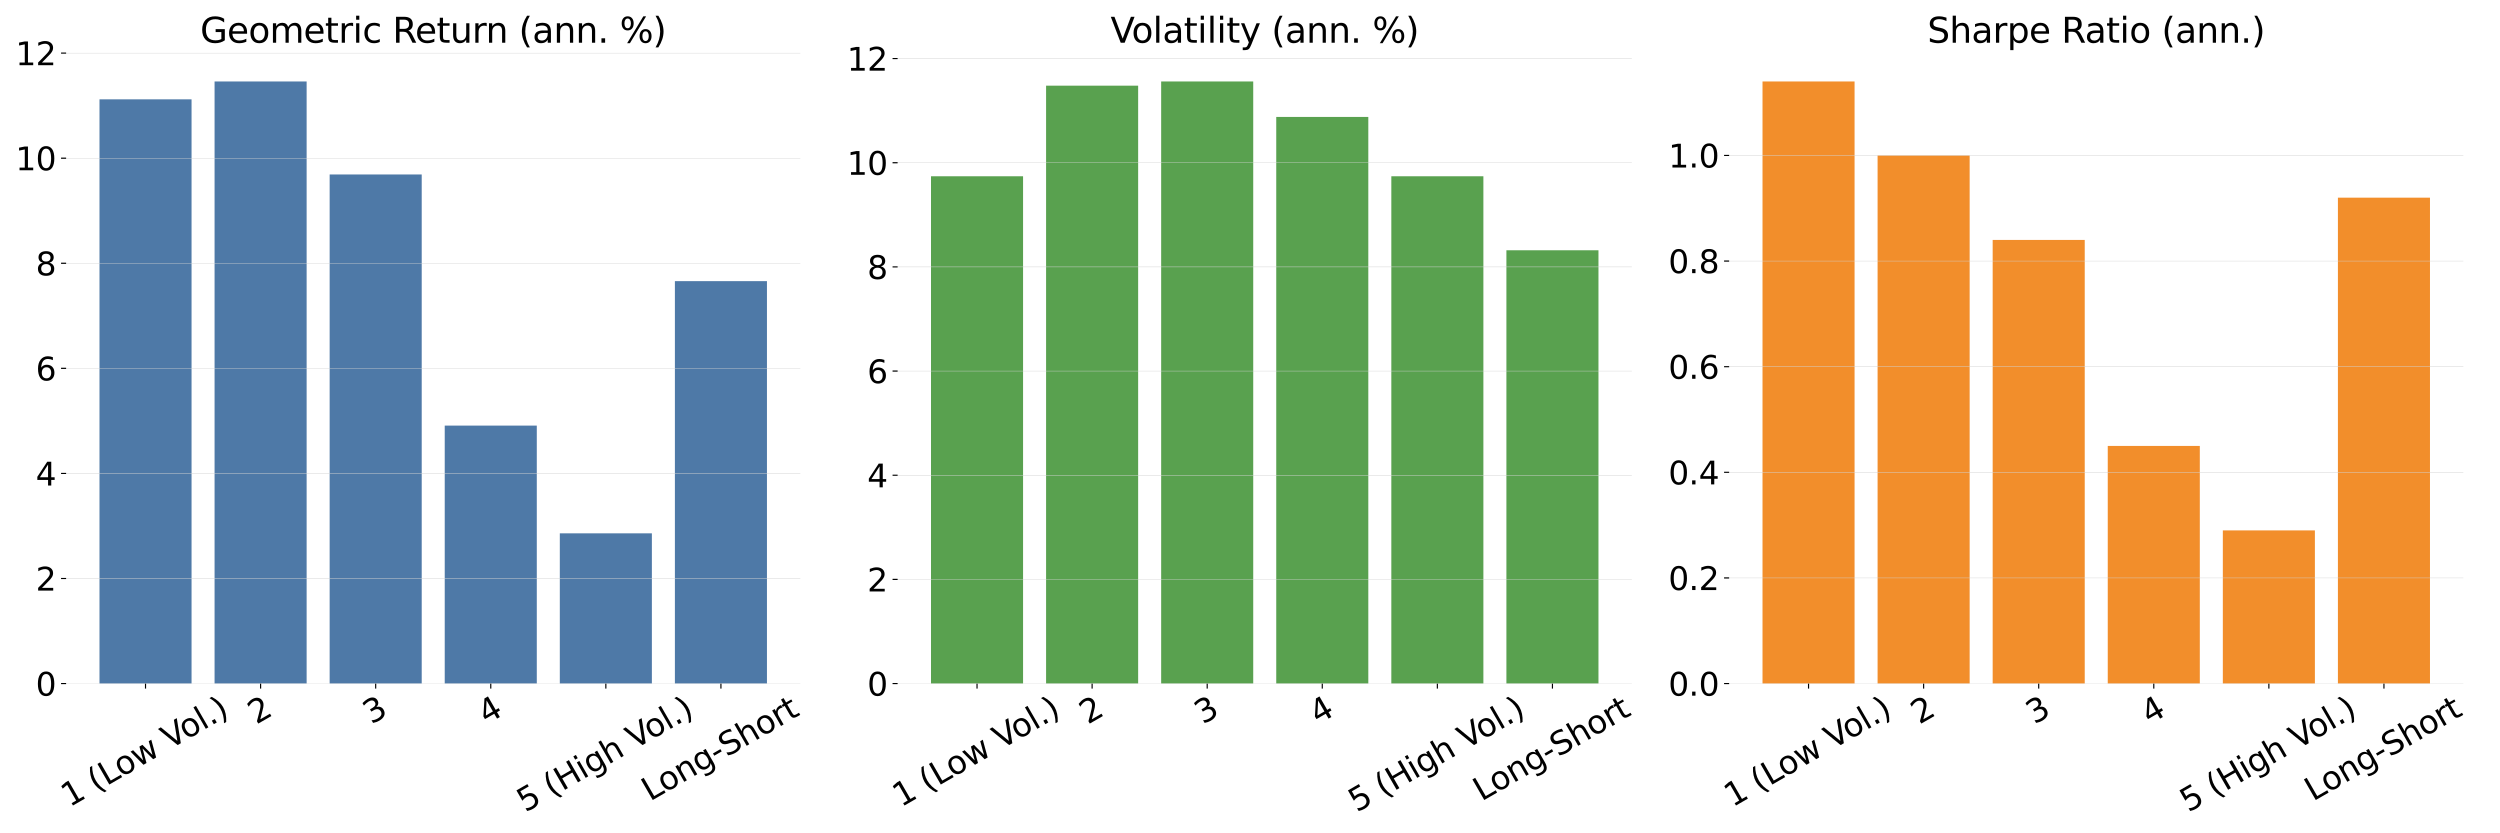 <?xml version="1.0" encoding="utf-8" standalone="no"?>
<!DOCTYPE svg PUBLIC "-//W3C//DTD SVG 1.1//EN"
  "http://www.w3.org/Graphics/SVG/1.1/DTD/svg11.dtd">
<svg xmlns:xlink="http://www.w3.org/1999/xlink" width="1728pt" height="576pt" viewBox="0 0 1728 576" xmlns="http://www.w3.org/2000/svg" version="1.1">
 <defs>
  <style type="text/css">*{stroke-linejoin: round; stroke-linecap: butt}</style>
 </defs>
 <g id="figure_1">
  <g id="patch_1">
   <path d="M 0 576 
L 1728 576 
L 1728 0 
L 0 0 
z
" style="fill: #ffffff"/>
  </g>
  <g id="axes_1">
   <g id="patch_2">
    <path d="M 45.7 472.482 
L 553.189 472.482 
L 553.189 35.52 
L 45.7 35.52 
z
" style="fill: #ffffff"/>
   </g>
   <g id="patch_3">
    <path d="M 68.768 472.482 
L 132.403 472.482 
L 132.403 68.674 
L 68.768 68.674 
z
" clip-path="url(#pd39c51c7a3)" style="fill: #4e79a7"/>
   </g>
   <g id="patch_4">
    <path d="M 148.311 472.482 
L 211.946 472.482 
L 211.946 56.328 
L 148.311 56.328 
z
" clip-path="url(#pd39c51c7a3)" style="fill: #4e79a7"/>
   </g>
   <g id="patch_5">
    <path d="M 227.855 472.482 
L 291.49 472.482 
L 291.49 120.603 
L 227.855 120.603 
z
" clip-path="url(#pd39c51c7a3)" style="fill: #4e79a7"/>
   </g>
   <g id="patch_6">
    <path d="M 307.399 472.482 
L 371.034 472.482 
L 371.034 294.182 
L 307.399 294.182 
z
" clip-path="url(#pd39c51c7a3)" style="fill: #4e79a7"/>
   </g>
   <g id="patch_7">
    <path d="M 386.943 472.482 
L 450.578 472.482 
L 450.578 368.625 
L 386.943 368.625 
z
" clip-path="url(#pd39c51c7a3)" style="fill: #4e79a7"/>
   </g>
   <g id="patch_8">
    <path d="M 466.486 472.482 
L 530.121 472.482 
L 530.121 194.32 
L 466.486 194.32 
z
" clip-path="url(#pd39c51c7a3)" style="fill: #4e79a7"/>
   </g>
   <g id="matplotlib.axis_1">
    <g id="xtick_1">
     <g id="line2d_1">
      <defs>
       <path id="m57761d14b3" d="M 0 0 
L 0 3.5 
" style="stroke: #000000; stroke-width: 0.8"/>
      </defs>
      <g>
       <use xlink:href="#m57761d14b3" x="100.585" y="472.482" style="stroke: #000000; stroke-width: 0.8"/>
      </g>
     </g>
     <g id="text_1">
      <!-- 1 (Low Vol.) -->
      <g transform="translate(48.029 558.151) rotate(-30) scale(0.22 -0.22)">
       <defs>
        <path id="DejaVuSans-31" d="M 794 531 
L 1825 531 
L 1825 4091 
L 703 3866 
L 703 4441 
L 1819 4666 
L 2450 4666 
L 2450 531 
L 3481 531 
L 3481 0 
L 794 0 
L 794 531 
z
" transform="scale(0.016)"/>
        <path id="DejaVuSans-20" transform="scale(0.016)"/>
        <path id="DejaVuSans-28" d="M 1984 4856 
Q 1566 4138 1362 3434 
Q 1159 2731 1159 2009 
Q 1159 1288 1364 580 
Q 1569 -128 1984 -844 
L 1484 -844 
Q 1016 -109 783 600 
Q 550 1309 550 2009 
Q 550 2706 781 3412 
Q 1013 4119 1484 4856 
L 1984 4856 
z
" transform="scale(0.016)"/>
        <path id="DejaVuSans-4c" d="M 628 4666 
L 1259 4666 
L 1259 531 
L 3531 531 
L 3531 0 
L 628 0 
L 628 4666 
z
" transform="scale(0.016)"/>
        <path id="DejaVuSans-6f" d="M 1959 3097 
Q 1497 3097 1228 2736 
Q 959 2375 959 1747 
Q 959 1119 1226 758 
Q 1494 397 1959 397 
Q 2419 397 2687 759 
Q 2956 1122 2956 1747 
Q 2956 2369 2687 2733 
Q 2419 3097 1959 3097 
z
M 1959 3584 
Q 2709 3584 3137 3096 
Q 3566 2609 3566 1747 
Q 3566 888 3137 398 
Q 2709 -91 1959 -91 
Q 1206 -91 779 398 
Q 353 888 353 1747 
Q 353 2609 779 3096 
Q 1206 3584 1959 3584 
z
" transform="scale(0.016)"/>
        <path id="DejaVuSans-77" d="M 269 3500 
L 844 3500 
L 1563 769 
L 2278 3500 
L 2956 3500 
L 3675 769 
L 4391 3500 
L 4966 3500 
L 4050 0 
L 3372 0 
L 2619 2869 
L 1863 0 
L 1184 0 
L 269 3500 
z
" transform="scale(0.016)"/>
        <path id="DejaVuSans-56" d="M 1831 0 
L 50 4666 
L 709 4666 
L 2188 738 
L 3669 4666 
L 4325 4666 
L 2547 0 
L 1831 0 
z
" transform="scale(0.016)"/>
        <path id="DejaVuSans-6c" d="M 603 4863 
L 1178 4863 
L 1178 0 
L 603 0 
L 603 4863 
z
" transform="scale(0.016)"/>
        <path id="DejaVuSans-2e" d="M 684 794 
L 1344 794 
L 1344 0 
L 684 0 
L 684 794 
z
" transform="scale(0.016)"/>
        <path id="DejaVuSans-29" d="M 513 4856 
L 1013 4856 
Q 1481 4119 1714 3412 
Q 1947 2706 1947 2009 
Q 1947 1309 1714 600 
Q 1481 -109 1013 -844 
L 513 -844 
Q 928 -128 1133 580 
Q 1338 1288 1338 2009 
Q 1338 2731 1133 3434 
Q 928 4138 513 4856 
z
" transform="scale(0.016)"/>
       </defs>
       <use xlink:href="#DejaVuSans-31"/>
       <use xlink:href="#DejaVuSans-20" x="63.623"/>
       <use xlink:href="#DejaVuSans-28" x="95.41"/>
       <use xlink:href="#DejaVuSans-4c" x="134.424"/>
       <use xlink:href="#DejaVuSans-6f" x="188.387"/>
       <use xlink:href="#DejaVuSans-77" x="249.568"/>
       <use xlink:href="#DejaVuSans-20" x="331.355"/>
       <use xlink:href="#DejaVuSans-56" x="363.143"/>
       <use xlink:href="#DejaVuSans-6f" x="423.801"/>
       <use xlink:href="#DejaVuSans-6c" x="484.982"/>
       <use xlink:href="#DejaVuSans-2e" x="512.766"/>
       <use xlink:href="#DejaVuSans-29" x="544.553"/>
      </g>
     </g>
    </g>
    <g id="xtick_2">
     <g id="line2d_2">
      <g>
       <use xlink:href="#m57761d14b3" x="180.129" y="472.482" style="stroke: #000000; stroke-width: 0.8"/>
      </g>
     </g>
     <g id="text_2">
      <!-- 2 -->
      <g transform="translate(177.103 500.958) rotate(-30) scale(0.22 -0.22)">
       <defs>
        <path id="DejaVuSans-32" d="M 1228 531 
L 3431 531 
L 3431 0 
L 469 0 
L 469 531 
Q 828 903 1448 1529 
Q 2069 2156 2228 2338 
Q 2531 2678 2651 2914 
Q 2772 3150 2772 3378 
Q 2772 3750 2511 3984 
Q 2250 4219 1831 4219 
Q 1534 4219 1204 4116 
Q 875 4013 500 3803 
L 500 4441 
Q 881 4594 1212 4672 
Q 1544 4750 1819 4750 
Q 2544 4750 2975 4387 
Q 3406 4025 3406 3419 
Q 3406 3131 3298 2873 
Q 3191 2616 2906 2266 
Q 2828 2175 2409 1742 
Q 1991 1309 1228 531 
z
" transform="scale(0.016)"/>
       </defs>
       <use xlink:href="#DejaVuSans-32"/>
      </g>
     </g>
    </g>
    <g id="xtick_3">
     <g id="line2d_3">
      <g>
       <use xlink:href="#m57761d14b3" x="259.673" y="472.482" style="stroke: #000000; stroke-width: 0.8"/>
      </g>
     </g>
     <g id="text_3">
      <!-- 3 -->
      <g transform="translate(256.647 500.958) rotate(-30) scale(0.22 -0.22)">
       <defs>
        <path id="DejaVuSans-33" d="M 2597 2516 
Q 3050 2419 3304 2112 
Q 3559 1806 3559 1356 
Q 3559 666 3084 287 
Q 2609 -91 1734 -91 
Q 1441 -91 1130 -33 
Q 819 25 488 141 
L 488 750 
Q 750 597 1062 519 
Q 1375 441 1716 441 
Q 2309 441 2620 675 
Q 2931 909 2931 1356 
Q 2931 1769 2642 2001 
Q 2353 2234 1838 2234 
L 1294 2234 
L 1294 2753 
L 1863 2753 
Q 2328 2753 2575 2939 
Q 2822 3125 2822 3475 
Q 2822 3834 2567 4026 
Q 2313 4219 1838 4219 
Q 1578 4219 1281 4162 
Q 984 4106 628 3988 
L 628 4550 
Q 988 4650 1302 4700 
Q 1616 4750 1894 4750 
Q 2613 4750 3031 4423 
Q 3450 4097 3450 3541 
Q 3450 3153 3228 2886 
Q 3006 2619 2597 2516 
z
" transform="scale(0.016)"/>
       </defs>
       <use xlink:href="#DejaVuSans-33"/>
      </g>
     </g>
    </g>
    <g id="xtick_4">
     <g id="line2d_4">
      <g>
       <use xlink:href="#m57761d14b3" x="339.216" y="472.482" style="stroke: #000000; stroke-width: 0.8"/>
      </g>
     </g>
     <g id="text_4">
      <!-- 4 -->
      <g transform="translate(336.191 500.958) rotate(-30) scale(0.22 -0.22)">
       <defs>
        <path id="DejaVuSans-34" d="M 2419 4116 
L 825 1625 
L 2419 1625 
L 2419 4116 
z
M 2253 4666 
L 3047 4666 
L 3047 1625 
L 3713 1625 
L 3713 1100 
L 3047 1100 
L 3047 0 
L 2419 0 
L 2419 1100 
L 313 1100 
L 313 1709 
L 2253 4666 
z
" transform="scale(0.016)"/>
       </defs>
       <use xlink:href="#DejaVuSans-34"/>
      </g>
     </g>
    </g>
    <g id="xtick_5">
     <g id="line2d_5">
      <g>
       <use xlink:href="#m57761d14b3" x="418.76" y="472.482" style="stroke: #000000; stroke-width: 0.8"/>
      </g>
     </g>
     <g id="text_5">
      <!-- 5 (High Vol.) -->
      <g transform="translate(363.069 561.771) rotate(-30) scale(0.22 -0.22)">
       <defs>
        <path id="DejaVuSans-35" d="M 691 4666 
L 3169 4666 
L 3169 4134 
L 1269 4134 
L 1269 2991 
Q 1406 3038 1543 3061 
Q 1681 3084 1819 3084 
Q 2600 3084 3056 2656 
Q 3513 2228 3513 1497 
Q 3513 744 3044 326 
Q 2575 -91 1722 -91 
Q 1428 -91 1123 -41 
Q 819 9 494 109 
L 494 744 
Q 775 591 1075 516 
Q 1375 441 1709 441 
Q 2250 441 2565 725 
Q 2881 1009 2881 1497 
Q 2881 1984 2565 2268 
Q 2250 2553 1709 2553 
Q 1456 2553 1204 2497 
Q 953 2441 691 2322 
L 691 4666 
z
" transform="scale(0.016)"/>
        <path id="DejaVuSans-48" d="M 628 4666 
L 1259 4666 
L 1259 2753 
L 3553 2753 
L 3553 4666 
L 4184 4666 
L 4184 0 
L 3553 0 
L 3553 2222 
L 1259 2222 
L 1259 0 
L 628 0 
L 628 4666 
z
" transform="scale(0.016)"/>
        <path id="DejaVuSans-69" d="M 603 3500 
L 1178 3500 
L 1178 0 
L 603 0 
L 603 3500 
z
M 603 4863 
L 1178 4863 
L 1178 4134 
L 603 4134 
L 603 4863 
z
" transform="scale(0.016)"/>
        <path id="DejaVuSans-67" d="M 2906 1791 
Q 2906 2416 2648 2759 
Q 2391 3103 1925 3103 
Q 1463 3103 1205 2759 
Q 947 2416 947 1791 
Q 947 1169 1205 825 
Q 1463 481 1925 481 
Q 2391 481 2648 825 
Q 2906 1169 2906 1791 
z
M 3481 434 
Q 3481 -459 3084 -895 
Q 2688 -1331 1869 -1331 
Q 1566 -1331 1297 -1286 
Q 1028 -1241 775 -1147 
L 775 -588 
Q 1028 -725 1275 -790 
Q 1522 -856 1778 -856 
Q 2344 -856 2625 -561 
Q 2906 -266 2906 331 
L 2906 616 
Q 2728 306 2450 153 
Q 2172 0 1784 0 
Q 1141 0 747 490 
Q 353 981 353 1791 
Q 353 2603 747 3093 
Q 1141 3584 1784 3584 
Q 2172 3584 2450 3431 
Q 2728 3278 2906 2969 
L 2906 3500 
L 3481 3500 
L 3481 434 
z
" transform="scale(0.016)"/>
        <path id="DejaVuSans-68" d="M 3513 2113 
L 3513 0 
L 2938 0 
L 2938 2094 
Q 2938 2591 2744 2837 
Q 2550 3084 2163 3084 
Q 1697 3084 1428 2787 
Q 1159 2491 1159 1978 
L 1159 0 
L 581 0 
L 581 4863 
L 1159 4863 
L 1159 2956 
Q 1366 3272 1645 3428 
Q 1925 3584 2291 3584 
Q 2894 3584 3203 3211 
Q 3513 2838 3513 2113 
z
" transform="scale(0.016)"/>
       </defs>
       <use xlink:href="#DejaVuSans-35"/>
       <use xlink:href="#DejaVuSans-20" x="63.623"/>
       <use xlink:href="#DejaVuSans-28" x="95.41"/>
       <use xlink:href="#DejaVuSans-48" x="134.424"/>
       <use xlink:href="#DejaVuSans-69" x="209.619"/>
       <use xlink:href="#DejaVuSans-67" x="237.402"/>
       <use xlink:href="#DejaVuSans-68" x="300.879"/>
       <use xlink:href="#DejaVuSans-20" x="364.258"/>
       <use xlink:href="#DejaVuSans-56" x="396.045"/>
       <use xlink:href="#DejaVuSans-6f" x="456.703"/>
       <use xlink:href="#DejaVuSans-6c" x="517.885"/>
       <use xlink:href="#DejaVuSans-2e" x="545.668"/>
       <use xlink:href="#DejaVuSans-29" x="577.455"/>
      </g>
     </g>
    </g>
    <g id="xtick_6">
     <g id="line2d_6">
      <g>
       <use xlink:href="#m57761d14b3" x="498.304" y="472.482" style="stroke: #000000; stroke-width: 0.8"/>
      </g>
     </g>
     <g id="text_6">
      <!-- Long-Short -->
      <g transform="translate(449.282 554.069) rotate(-30) scale(0.22 -0.22)">
       <defs>
        <path id="DejaVuSans-6e" d="M 3513 2113 
L 3513 0 
L 2938 0 
L 2938 2094 
Q 2938 2591 2744 2837 
Q 2550 3084 2163 3084 
Q 1697 3084 1428 2787 
Q 1159 2491 1159 1978 
L 1159 0 
L 581 0 
L 581 3500 
L 1159 3500 
L 1159 2956 
Q 1366 3272 1645 3428 
Q 1925 3584 2291 3584 
Q 2894 3584 3203 3211 
Q 3513 2838 3513 2113 
z
" transform="scale(0.016)"/>
        <path id="DejaVuSans-2d" d="M 313 2009 
L 1997 2009 
L 1997 1497 
L 313 1497 
L 313 2009 
z
" transform="scale(0.016)"/>
        <path id="DejaVuSans-53" d="M 3425 4513 
L 3425 3897 
Q 3066 4069 2747 4153 
Q 2428 4238 2131 4238 
Q 1616 4238 1336 4038 
Q 1056 3838 1056 3469 
Q 1056 3159 1242 3001 
Q 1428 2844 1947 2747 
L 2328 2669 
Q 3034 2534 3370 2195 
Q 3706 1856 3706 1288 
Q 3706 609 3251 259 
Q 2797 -91 1919 -91 
Q 1588 -91 1214 -16 
Q 841 59 441 206 
L 441 856 
Q 825 641 1194 531 
Q 1563 422 1919 422 
Q 2459 422 2753 634 
Q 3047 847 3047 1241 
Q 3047 1584 2836 1778 
Q 2625 1972 2144 2069 
L 1759 2144 
Q 1053 2284 737 2584 
Q 422 2884 422 3419 
Q 422 4038 858 4394 
Q 1294 4750 2059 4750 
Q 2388 4750 2728 4690 
Q 3069 4631 3425 4513 
z
" transform="scale(0.016)"/>
        <path id="DejaVuSans-72" d="M 2631 2963 
Q 2534 3019 2420 3045 
Q 2306 3072 2169 3072 
Q 1681 3072 1420 2755 
Q 1159 2438 1159 1844 
L 1159 0 
L 581 0 
L 581 3500 
L 1159 3500 
L 1159 2956 
Q 1341 3275 1631 3429 
Q 1922 3584 2338 3584 
Q 2397 3584 2469 3576 
Q 2541 3569 2628 3553 
L 2631 2963 
z
" transform="scale(0.016)"/>
        <path id="DejaVuSans-74" d="M 1172 4494 
L 1172 3500 
L 2356 3500 
L 2356 3053 
L 1172 3053 
L 1172 1153 
Q 1172 725 1289 603 
Q 1406 481 1766 481 
L 2356 481 
L 2356 0 
L 1766 0 
Q 1100 0 847 248 
Q 594 497 594 1153 
L 594 3053 
L 172 3053 
L 172 3500 
L 594 3500 
L 594 4494 
L 1172 4494 
z
" transform="scale(0.016)"/>
       </defs>
       <use xlink:href="#DejaVuSans-4c"/>
       <use xlink:href="#DejaVuSans-6f" x="53.963"/>
       <use xlink:href="#DejaVuSans-6e" x="115.145"/>
       <use xlink:href="#DejaVuSans-67" x="178.523"/>
       <use xlink:href="#DejaVuSans-2d" x="242"/>
       <use xlink:href="#DejaVuSans-53" x="278.084"/>
       <use xlink:href="#DejaVuSans-68" x="341.561"/>
       <use xlink:href="#DejaVuSans-6f" x="404.939"/>
       <use xlink:href="#DejaVuSans-72" x="466.121"/>
       <use xlink:href="#DejaVuSans-74" x="507.234"/>
      </g>
     </g>
    </g>
   </g>
   <g id="matplotlib.axis_2">
    <g id="ytick_1">
     <g id="line2d_7">
      <path d="M 45.7 472.482 
L 553.189 472.482 
" clip-path="url(#pd39c51c7a3)" style="fill: none; stroke: #d3d3d3; stroke-width: 0.3; stroke-linecap: square"/>
     </g>
     <g id="line2d_8">
      <defs>
       <path id="mc96b4b48b1" d="M 0 0 
L -3.5 0 
" style="stroke: #000000; stroke-width: 0.8"/>
      </defs>
      <g>
       <use xlink:href="#mc96b4b48b1" x="45.7" y="472.482" style="stroke: #000000; stroke-width: 0.8"/>
      </g>
     </g>
     <g id="text_7">
      <!-- 0 -->
      <g transform="translate(24.703 480.841) scale(0.22 -0.22)">
       <defs>
        <path id="DejaVuSans-30" d="M 2034 4250 
Q 1547 4250 1301 3770 
Q 1056 3291 1056 2328 
Q 1056 1369 1301 889 
Q 1547 409 2034 409 
Q 2525 409 2770 889 
Q 3016 1369 3016 2328 
Q 3016 3291 2770 3770 
Q 2525 4250 2034 4250 
z
M 2034 4750 
Q 2819 4750 3233 4129 
Q 3647 3509 3647 2328 
Q 3647 1150 3233 529 
Q 2819 -91 2034 -91 
Q 1250 -91 836 529 
Q 422 1150 422 2328 
Q 422 3509 836 4129 
Q 1250 4750 2034 4750 
z
" transform="scale(0.016)"/>
       </defs>
       <use xlink:href="#DejaVuSans-30"/>
      </g>
     </g>
    </g>
    <g id="ytick_2">
     <g id="line2d_9">
      <path d="M 45.7 399.855 
L 553.189 399.855 
" clip-path="url(#pd39c51c7a3)" style="fill: none; stroke: #d3d3d3; stroke-width: 0.3; stroke-linecap: square"/>
     </g>
     <g id="line2d_10">
      <g>
       <use xlink:href="#mc96b4b48b1" x="45.7" y="399.855" style="stroke: #000000; stroke-width: 0.8"/>
      </g>
     </g>
     <g id="text_8">
      <!-- 2 -->
      <g transform="translate(24.703 408.213) scale(0.22 -0.22)">
       <use xlink:href="#DejaVuSans-32"/>
      </g>
     </g>
    </g>
    <g id="ytick_3">
     <g id="line2d_11">
      <path d="M 45.7 327.228 
L 553.189 327.228 
" clip-path="url(#pd39c51c7a3)" style="fill: none; stroke: #d3d3d3; stroke-width: 0.3; stroke-linecap: square"/>
     </g>
     <g id="line2d_12">
      <g>
       <use xlink:href="#mc96b4b48b1" x="45.7" y="327.228" style="stroke: #000000; stroke-width: 0.8"/>
      </g>
     </g>
     <g id="text_9">
      <!-- 4 -->
      <g transform="translate(24.703 335.586) scale(0.22 -0.22)">
       <use xlink:href="#DejaVuSans-34"/>
      </g>
     </g>
    </g>
    <g id="ytick_4">
     <g id="line2d_13">
      <path d="M 45.7 254.6 
L 553.189 254.6 
" clip-path="url(#pd39c51c7a3)" style="fill: none; stroke: #d3d3d3; stroke-width: 0.3; stroke-linecap: square"/>
     </g>
     <g id="line2d_14">
      <g>
       <use xlink:href="#mc96b4b48b1" x="45.7" y="254.6" style="stroke: #000000; stroke-width: 0.8"/>
      </g>
     </g>
     <g id="text_10">
      <!-- 6 -->
      <g transform="translate(24.703 262.959) scale(0.22 -0.22)">
       <defs>
        <path id="DejaVuSans-36" d="M 2113 2584 
Q 1688 2584 1439 2293 
Q 1191 2003 1191 1497 
Q 1191 994 1439 701 
Q 1688 409 2113 409 
Q 2538 409 2786 701 
Q 3034 994 3034 1497 
Q 3034 2003 2786 2293 
Q 2538 2584 2113 2584 
z
M 3366 4563 
L 3366 3988 
Q 3128 4100 2886 4159 
Q 2644 4219 2406 4219 
Q 1781 4219 1451 3797 
Q 1122 3375 1075 2522 
Q 1259 2794 1537 2939 
Q 1816 3084 2150 3084 
Q 2853 3084 3261 2657 
Q 3669 2231 3669 1497 
Q 3669 778 3244 343 
Q 2819 -91 2113 -91 
Q 1303 -91 875 529 
Q 447 1150 447 2328 
Q 447 3434 972 4092 
Q 1497 4750 2381 4750 
Q 2619 4750 2861 4703 
Q 3103 4656 3366 4563 
z
" transform="scale(0.016)"/>
       </defs>
       <use xlink:href="#DejaVuSans-36"/>
      </g>
     </g>
    </g>
    <g id="ytick_5">
     <g id="line2d_15">
      <path d="M 45.7 181.973 
L 553.189 181.973 
" clip-path="url(#pd39c51c7a3)" style="fill: none; stroke: #d3d3d3; stroke-width: 0.3; stroke-linecap: square"/>
     </g>
     <g id="line2d_16">
      <g>
       <use xlink:href="#mc96b4b48b1" x="45.7" y="181.973" style="stroke: #000000; stroke-width: 0.8"/>
      </g>
     </g>
     <g id="text_11">
      <!-- 8 -->
      <g transform="translate(24.703 190.331) scale(0.22 -0.22)">
       <defs>
        <path id="DejaVuSans-38" d="M 2034 2216 
Q 1584 2216 1326 1975 
Q 1069 1734 1069 1313 
Q 1069 891 1326 650 
Q 1584 409 2034 409 
Q 2484 409 2743 651 
Q 3003 894 3003 1313 
Q 3003 1734 2745 1975 
Q 2488 2216 2034 2216 
z
M 1403 2484 
Q 997 2584 770 2862 
Q 544 3141 544 3541 
Q 544 4100 942 4425 
Q 1341 4750 2034 4750 
Q 2731 4750 3128 4425 
Q 3525 4100 3525 3541 
Q 3525 3141 3298 2862 
Q 3072 2584 2669 2484 
Q 3125 2378 3379 2068 
Q 3634 1759 3634 1313 
Q 3634 634 3220 271 
Q 2806 -91 2034 -91 
Q 1263 -91 848 271 
Q 434 634 434 1313 
Q 434 1759 690 2068 
Q 947 2378 1403 2484 
z
M 1172 3481 
Q 1172 3119 1398 2916 
Q 1625 2713 2034 2713 
Q 2441 2713 2670 2916 
Q 2900 3119 2900 3481 
Q 2900 3844 2670 4047 
Q 2441 4250 2034 4250 
Q 1625 4250 1398 4047 
Q 1172 3844 1172 3481 
z
" transform="scale(0.016)"/>
       </defs>
       <use xlink:href="#DejaVuSans-38"/>
      </g>
     </g>
    </g>
    <g id="ytick_6">
     <g id="line2d_17">
      <path d="M 45.7 109.346 
L 553.189 109.346 
" clip-path="url(#pd39c51c7a3)" style="fill: none; stroke: #d3d3d3; stroke-width: 0.3; stroke-linecap: square"/>
     </g>
     <g id="line2d_18">
      <g>
       <use xlink:href="#mc96b4b48b1" x="45.7" y="109.346" style="stroke: #000000; stroke-width: 0.8"/>
      </g>
     </g>
     <g id="text_12">
      <!-- 10 -->
      <g transform="translate(10.705 117.704) scale(0.22 -0.22)">
       <use xlink:href="#DejaVuSans-31"/>
       <use xlink:href="#DejaVuSans-30" x="63.623"/>
      </g>
     </g>
    </g>
    <g id="ytick_7">
     <g id="line2d_19">
      <path d="M 45.7 36.718 
L 553.189 36.718 
" clip-path="url(#pd39c51c7a3)" style="fill: none; stroke: #d3d3d3; stroke-width: 0.3; stroke-linecap: square"/>
     </g>
     <g id="line2d_20">
      <g>
       <use xlink:href="#mc96b4b48b1" x="45.7" y="36.718" style="stroke: #000000; stroke-width: 0.8"/>
      </g>
     </g>
     <g id="text_13">
      <!-- 12 -->
      <g transform="translate(10.705 45.077) scale(0.22 -0.22)">
       <use xlink:href="#DejaVuSans-31"/>
       <use xlink:href="#DejaVuSans-32" x="63.623"/>
      </g>
     </g>
    </g>
   </g>
   <g id="text_14">
    <!-- Geometric Return (ann. %) -->
    <g transform="translate(138.374 29.52) scale(0.24 -0.24)">
     <defs>
      <path id="DejaVuSans-47" d="M 3809 666 
L 3809 1919 
L 2778 1919 
L 2778 2438 
L 4434 2438 
L 4434 434 
Q 4069 175 3628 42 
Q 3188 -91 2688 -91 
Q 1594 -91 976 548 
Q 359 1188 359 2328 
Q 359 3472 976 4111 
Q 1594 4750 2688 4750 
Q 3144 4750 3555 4637 
Q 3966 4525 4313 4306 
L 4313 3634 
Q 3963 3931 3569 4081 
Q 3175 4231 2741 4231 
Q 1884 4231 1454 3753 
Q 1025 3275 1025 2328 
Q 1025 1384 1454 906 
Q 1884 428 2741 428 
Q 3075 428 3337 486 
Q 3600 544 3809 666 
z
" transform="scale(0.016)"/>
      <path id="DejaVuSans-65" d="M 3597 1894 
L 3597 1613 
L 953 1613 
Q 991 1019 1311 708 
Q 1631 397 2203 397 
Q 2534 397 2845 478 
Q 3156 559 3463 722 
L 3463 178 
Q 3153 47 2828 -22 
Q 2503 -91 2169 -91 
Q 1331 -91 842 396 
Q 353 884 353 1716 
Q 353 2575 817 3079 
Q 1281 3584 2069 3584 
Q 2775 3584 3186 3129 
Q 3597 2675 3597 1894 
z
M 3022 2063 
Q 3016 2534 2758 2815 
Q 2500 3097 2075 3097 
Q 1594 3097 1305 2825 
Q 1016 2553 972 2059 
L 3022 2063 
z
" transform="scale(0.016)"/>
      <path id="DejaVuSans-6d" d="M 3328 2828 
Q 3544 3216 3844 3400 
Q 4144 3584 4550 3584 
Q 5097 3584 5394 3201 
Q 5691 2819 5691 2113 
L 5691 0 
L 5113 0 
L 5113 2094 
Q 5113 2597 4934 2840 
Q 4756 3084 4391 3084 
Q 3944 3084 3684 2787 
Q 3425 2491 3425 1978 
L 3425 0 
L 2847 0 
L 2847 2094 
Q 2847 2600 2669 2842 
Q 2491 3084 2119 3084 
Q 1678 3084 1418 2786 
Q 1159 2488 1159 1978 
L 1159 0 
L 581 0 
L 581 3500 
L 1159 3500 
L 1159 2956 
Q 1356 3278 1631 3431 
Q 1906 3584 2284 3584 
Q 2666 3584 2933 3390 
Q 3200 3197 3328 2828 
z
" transform="scale(0.016)"/>
      <path id="DejaVuSans-63" d="M 3122 3366 
L 3122 2828 
Q 2878 2963 2633 3030 
Q 2388 3097 2138 3097 
Q 1578 3097 1268 2742 
Q 959 2388 959 1747 
Q 959 1106 1268 751 
Q 1578 397 2138 397 
Q 2388 397 2633 464 
Q 2878 531 3122 666 
L 3122 134 
Q 2881 22 2623 -34 
Q 2366 -91 2075 -91 
Q 1284 -91 818 406 
Q 353 903 353 1747 
Q 353 2603 823 3093 
Q 1294 3584 2113 3584 
Q 2378 3584 2631 3529 
Q 2884 3475 3122 3366 
z
" transform="scale(0.016)"/>
      <path id="DejaVuSans-52" d="M 2841 2188 
Q 3044 2119 3236 1894 
Q 3428 1669 3622 1275 
L 4263 0 
L 3584 0 
L 2988 1197 
Q 2756 1666 2539 1819 
Q 2322 1972 1947 1972 
L 1259 1972 
L 1259 0 
L 628 0 
L 628 4666 
L 2053 4666 
Q 2853 4666 3247 4331 
Q 3641 3997 3641 3322 
Q 3641 2881 3436 2590 
Q 3231 2300 2841 2188 
z
M 1259 4147 
L 1259 2491 
L 2053 2491 
Q 2509 2491 2742 2702 
Q 2975 2913 2975 3322 
Q 2975 3731 2742 3939 
Q 2509 4147 2053 4147 
L 1259 4147 
z
" transform="scale(0.016)"/>
      <path id="DejaVuSans-75" d="M 544 1381 
L 544 3500 
L 1119 3500 
L 1119 1403 
Q 1119 906 1312 657 
Q 1506 409 1894 409 
Q 2359 409 2629 706 
Q 2900 1003 2900 1516 
L 2900 3500 
L 3475 3500 
L 3475 0 
L 2900 0 
L 2900 538 
Q 2691 219 2414 64 
Q 2138 -91 1772 -91 
Q 1169 -91 856 284 
Q 544 659 544 1381 
z
M 1991 3584 
L 1991 3584 
z
" transform="scale(0.016)"/>
      <path id="DejaVuSans-61" d="M 2194 1759 
Q 1497 1759 1228 1600 
Q 959 1441 959 1056 
Q 959 750 1161 570 
Q 1363 391 1709 391 
Q 2188 391 2477 730 
Q 2766 1069 2766 1631 
L 2766 1759 
L 2194 1759 
z
M 3341 1997 
L 3341 0 
L 2766 0 
L 2766 531 
Q 2569 213 2275 61 
Q 1981 -91 1556 -91 
Q 1019 -91 701 211 
Q 384 513 384 1019 
Q 384 1609 779 1909 
Q 1175 2209 1959 2209 
L 2766 2209 
L 2766 2266 
Q 2766 2663 2505 2880 
Q 2244 3097 1772 3097 
Q 1472 3097 1187 3025 
Q 903 2953 641 2809 
L 641 3341 
Q 956 3463 1253 3523 
Q 1550 3584 1831 3584 
Q 2591 3584 2966 3190 
Q 3341 2797 3341 1997 
z
" transform="scale(0.016)"/>
      <path id="DejaVuSans-25" d="M 4653 2053 
Q 4381 2053 4226 1822 
Q 4072 1591 4072 1178 
Q 4072 772 4226 539 
Q 4381 306 4653 306 
Q 4919 306 5073 539 
Q 5228 772 5228 1178 
Q 5228 1588 5073 1820 
Q 4919 2053 4653 2053 
z
M 4653 2450 
Q 5147 2450 5437 2106 
Q 5728 1763 5728 1178 
Q 5728 594 5436 251 
Q 5144 -91 4653 -91 
Q 4153 -91 3862 251 
Q 3572 594 3572 1178 
Q 3572 1766 3864 2108 
Q 4156 2450 4653 2450 
z
M 1428 4353 
Q 1159 4353 1004 4120 
Q 850 3888 850 3481 
Q 850 3069 1003 2837 
Q 1156 2606 1428 2606 
Q 1700 2606 1854 2837 
Q 2009 3069 2009 3481 
Q 2009 3884 1853 4118 
Q 1697 4353 1428 4353 
z
M 4250 4750 
L 4750 4750 
L 1831 -91 
L 1331 -91 
L 4250 4750 
z
M 1428 4750 
Q 1922 4750 2215 4408 
Q 2509 4066 2509 3481 
Q 2509 2891 2217 2550 
Q 1925 2209 1428 2209 
Q 931 2209 642 2551 
Q 353 2894 353 3481 
Q 353 4063 643 4406 
Q 934 4750 1428 4750 
z
" transform="scale(0.016)"/>
     </defs>
     <use xlink:href="#DejaVuSans-47"/>
     <use xlink:href="#DejaVuSans-65" x="77.49"/>
     <use xlink:href="#DejaVuSans-6f" x="139.014"/>
     <use xlink:href="#DejaVuSans-6d" x="200.195"/>
     <use xlink:href="#DejaVuSans-65" x="297.607"/>
     <use xlink:href="#DejaVuSans-74" x="359.131"/>
     <use xlink:href="#DejaVuSans-72" x="398.34"/>
     <use xlink:href="#DejaVuSans-69" x="439.453"/>
     <use xlink:href="#DejaVuSans-63" x="467.236"/>
     <use xlink:href="#DejaVuSans-20" x="522.217"/>
     <use xlink:href="#DejaVuSans-52" x="554.004"/>
     <use xlink:href="#DejaVuSans-65" x="618.986"/>
     <use xlink:href="#DejaVuSans-74" x="680.51"/>
     <use xlink:href="#DejaVuSans-75" x="719.719"/>
     <use xlink:href="#DejaVuSans-72" x="783.098"/>
     <use xlink:href="#DejaVuSans-6e" x="822.461"/>
     <use xlink:href="#DejaVuSans-20" x="885.84"/>
     <use xlink:href="#DejaVuSans-28" x="917.627"/>
     <use xlink:href="#DejaVuSans-61" x="956.641"/>
     <use xlink:href="#DejaVuSans-6e" x="1017.92"/>
     <use xlink:href="#DejaVuSans-6e" x="1081.299"/>
     <use xlink:href="#DejaVuSans-2e" x="1144.678"/>
     <use xlink:href="#DejaVuSans-20" x="1176.465"/>
     <use xlink:href="#DejaVuSans-25" x="1208.252"/>
     <use xlink:href="#DejaVuSans-29" x="1303.271"/>
    </g>
   </g>
  </g>
  <g id="axes_2">
   <g id="patch_9">
    <path d="M 620.44 472.482 
L 1127.929 472.482 
L 1127.929 35.52 
L 620.44 35.52 
z
" style="fill: #ffffff"/>
   </g>
   <g id="patch_10">
    <path d="M 643.508 472.482 
L 707.143 472.482 
L 707.143 121.847 
L 643.508 121.847 
z
" clip-path="url(#pa6a65be642)" style="fill: #59a14f"/>
   </g>
   <g id="patch_11">
    <path d="M 723.051 472.482 
L 786.686 472.482 
L 786.686 59.208 
L 723.051 59.208 
z
" clip-path="url(#pa6a65be642)" style="fill: #59a14f"/>
   </g>
   <g id="patch_12">
    <path d="M 802.595 472.482 
L 866.23 472.482 
L 866.23 56.328 
L 802.595 56.328 
z
" clip-path="url(#pa6a65be642)" style="fill: #59a14f"/>
   </g>
   <g id="patch_13">
    <path d="M 882.139 472.482 
L 945.774 472.482 
L 945.774 80.807 
L 882.139 80.807 
z
" clip-path="url(#pa6a65be642)" style="fill: #59a14f"/>
   </g>
   <g id="patch_14">
    <path d="M 961.683 472.482 
L 1025.318 472.482 
L 1025.318 121.847 
L 961.683 121.847 
z
" clip-path="url(#pa6a65be642)" style="fill: #59a14f"/>
   </g>
   <g id="patch_15">
    <path d="M 1041.226 472.482 
L 1104.861 472.482 
L 1104.861 172.966 
L 1041.226 172.966 
z
" clip-path="url(#pa6a65be642)" style="fill: #59a14f"/>
   </g>
   <g id="matplotlib.axis_3">
    <g id="xtick_7">
     <g id="line2d_21">
      <g>
       <use xlink:href="#m57761d14b3" x="675.325" y="472.482" style="stroke: #000000; stroke-width: 0.8"/>
      </g>
     </g>
     <g id="text_15">
      <!-- 1 (Low Vol.) -->
      <g transform="translate(622.769 558.151) rotate(-30) scale(0.22 -0.22)">
       <use xlink:href="#DejaVuSans-31"/>
       <use xlink:href="#DejaVuSans-20" x="63.623"/>
       <use xlink:href="#DejaVuSans-28" x="95.41"/>
       <use xlink:href="#DejaVuSans-4c" x="134.424"/>
       <use xlink:href="#DejaVuSans-6f" x="188.387"/>
       <use xlink:href="#DejaVuSans-77" x="249.568"/>
       <use xlink:href="#DejaVuSans-20" x="331.355"/>
       <use xlink:href="#DejaVuSans-56" x="363.143"/>
       <use xlink:href="#DejaVuSans-6f" x="423.801"/>
       <use xlink:href="#DejaVuSans-6c" x="484.982"/>
       <use xlink:href="#DejaVuSans-2e" x="512.766"/>
       <use xlink:href="#DejaVuSans-29" x="544.553"/>
      </g>
     </g>
    </g>
    <g id="xtick_8">
     <g id="line2d_22">
      <g>
       <use xlink:href="#m57761d14b3" x="754.869" y="472.482" style="stroke: #000000; stroke-width: 0.8"/>
      </g>
     </g>
     <g id="text_16">
      <!-- 2 -->
      <g transform="translate(751.843 500.958) rotate(-30) scale(0.22 -0.22)">
       <use xlink:href="#DejaVuSans-32"/>
      </g>
     </g>
    </g>
    <g id="xtick_9">
     <g id="line2d_23">
      <g>
       <use xlink:href="#m57761d14b3" x="834.413" y="472.482" style="stroke: #000000; stroke-width: 0.8"/>
      </g>
     </g>
     <g id="text_17">
      <!-- 3 -->
      <g transform="translate(831.387 500.958) rotate(-30) scale(0.22 -0.22)">
       <use xlink:href="#DejaVuSans-33"/>
      </g>
     </g>
    </g>
    <g id="xtick_10">
     <g id="line2d_24">
      <g>
       <use xlink:href="#m57761d14b3" x="913.956" y="472.482" style="stroke: #000000; stroke-width: 0.8"/>
      </g>
     </g>
     <g id="text_18">
      <!-- 4 -->
      <g transform="translate(910.931 500.958) rotate(-30) scale(0.22 -0.22)">
       <use xlink:href="#DejaVuSans-34"/>
      </g>
     </g>
    </g>
    <g id="xtick_11">
     <g id="line2d_25">
      <g>
       <use xlink:href="#m57761d14b3" x="993.5" y="472.482" style="stroke: #000000; stroke-width: 0.8"/>
      </g>
     </g>
     <g id="text_19">
      <!-- 5 (High Vol.) -->
      <g transform="translate(937.809 561.771) rotate(-30) scale(0.22 -0.22)">
       <use xlink:href="#DejaVuSans-35"/>
       <use xlink:href="#DejaVuSans-20" x="63.623"/>
       <use xlink:href="#DejaVuSans-28" x="95.41"/>
       <use xlink:href="#DejaVuSans-48" x="134.424"/>
       <use xlink:href="#DejaVuSans-69" x="209.619"/>
       <use xlink:href="#DejaVuSans-67" x="237.402"/>
       <use xlink:href="#DejaVuSans-68" x="300.879"/>
       <use xlink:href="#DejaVuSans-20" x="364.258"/>
       <use xlink:href="#DejaVuSans-56" x="396.045"/>
       <use xlink:href="#DejaVuSans-6f" x="456.703"/>
       <use xlink:href="#DejaVuSans-6c" x="517.885"/>
       <use xlink:href="#DejaVuSans-2e" x="545.668"/>
       <use xlink:href="#DejaVuSans-29" x="577.455"/>
      </g>
     </g>
    </g>
    <g id="xtick_12">
     <g id="line2d_26">
      <g>
       <use xlink:href="#m57761d14b3" x="1073.044" y="472.482" style="stroke: #000000; stroke-width: 0.8"/>
      </g>
     </g>
     <g id="text_20">
      <!-- Long-Short -->
      <g transform="translate(1024.022 554.069) rotate(-30) scale(0.22 -0.22)">
       <use xlink:href="#DejaVuSans-4c"/>
       <use xlink:href="#DejaVuSans-6f" x="53.963"/>
       <use xlink:href="#DejaVuSans-6e" x="115.145"/>
       <use xlink:href="#DejaVuSans-67" x="178.523"/>
       <use xlink:href="#DejaVuSans-2d" x="242"/>
       <use xlink:href="#DejaVuSans-53" x="278.084"/>
       <use xlink:href="#DejaVuSans-68" x="341.561"/>
       <use xlink:href="#DejaVuSans-6f" x="404.939"/>
       <use xlink:href="#DejaVuSans-72" x="466.121"/>
       <use xlink:href="#DejaVuSans-74" x="507.234"/>
      </g>
     </g>
    </g>
   </g>
   <g id="matplotlib.axis_4">
    <g id="ytick_8">
     <g id="line2d_27">
      <path d="M 620.44 472.482 
L 1127.929 472.482 
" clip-path="url(#pa6a65be642)" style="fill: none; stroke: #d3d3d3; stroke-width: 0.3; stroke-linecap: square"/>
     </g>
     <g id="line2d_28">
      <g>
       <use xlink:href="#mc96b4b48b1" x="620.44" y="472.482" style="stroke: #000000; stroke-width: 0.8"/>
      </g>
     </g>
     <g id="text_21">
      <!-- 0 -->
      <g transform="translate(599.442 480.841) scale(0.22 -0.22)">
       <use xlink:href="#DejaVuSans-30"/>
      </g>
     </g>
    </g>
    <g id="ytick_9">
     <g id="line2d_29">
      <path d="M 620.44 400.483 
L 1127.929 400.483 
" clip-path="url(#pa6a65be642)" style="fill: none; stroke: #d3d3d3; stroke-width: 0.3; stroke-linecap: square"/>
     </g>
     <g id="line2d_30">
      <g>
       <use xlink:href="#mc96b4b48b1" x="620.44" y="400.483" style="stroke: #000000; stroke-width: 0.8"/>
      </g>
     </g>
     <g id="text_22">
      <!-- 2 -->
      <g transform="translate(599.442 408.842) scale(0.22 -0.22)">
       <use xlink:href="#DejaVuSans-32"/>
      </g>
     </g>
    </g>
    <g id="ytick_10">
     <g id="line2d_31">
      <path d="M 620.44 328.484 
L 1127.929 328.484 
" clip-path="url(#pa6a65be642)" style="fill: none; stroke: #d3d3d3; stroke-width: 0.3; stroke-linecap: square"/>
     </g>
     <g id="line2d_32">
      <g>
       <use xlink:href="#mc96b4b48b1" x="620.44" y="328.484" style="stroke: #000000; stroke-width: 0.8"/>
      </g>
     </g>
     <g id="text_23">
      <!-- 4 -->
      <g transform="translate(599.442 336.843) scale(0.22 -0.22)">
       <use xlink:href="#DejaVuSans-34"/>
      </g>
     </g>
    </g>
    <g id="ytick_11">
     <g id="line2d_33">
      <path d="M 620.44 256.485 
L 1127.929 256.485 
" clip-path="url(#pa6a65be642)" style="fill: none; stroke: #d3d3d3; stroke-width: 0.3; stroke-linecap: square"/>
     </g>
     <g id="line2d_34">
      <g>
       <use xlink:href="#mc96b4b48b1" x="620.44" y="256.485" style="stroke: #000000; stroke-width: 0.8"/>
      </g>
     </g>
     <g id="text_24">
      <!-- 6 -->
      <g transform="translate(599.442 264.843) scale(0.22 -0.22)">
       <use xlink:href="#DejaVuSans-36"/>
      </g>
     </g>
    </g>
    <g id="ytick_12">
     <g id="line2d_35">
      <path d="M 620.44 184.486 
L 1127.929 184.486 
" clip-path="url(#pa6a65be642)" style="fill: none; stroke: #d3d3d3; stroke-width: 0.3; stroke-linecap: square"/>
     </g>
     <g id="line2d_36">
      <g>
       <use xlink:href="#mc96b4b48b1" x="620.44" y="184.486" style="stroke: #000000; stroke-width: 0.8"/>
      </g>
     </g>
     <g id="text_25">
      <!-- 8 -->
      <g transform="translate(599.442 192.844) scale(0.22 -0.22)">
       <use xlink:href="#DejaVuSans-38"/>
      </g>
     </g>
    </g>
    <g id="ytick_13">
     <g id="line2d_37">
      <path d="M 620.44 112.487 
L 1127.929 112.487 
" clip-path="url(#pa6a65be642)" style="fill: none; stroke: #d3d3d3; stroke-width: 0.3; stroke-linecap: square"/>
     </g>
     <g id="line2d_38">
      <g>
       <use xlink:href="#mc96b4b48b1" x="620.44" y="112.487" style="stroke: #000000; stroke-width: 0.8"/>
      </g>
     </g>
     <g id="text_26">
      <!-- 10 -->
      <g transform="translate(585.445 120.845) scale(0.22 -0.22)">
       <use xlink:href="#DejaVuSans-31"/>
       <use xlink:href="#DejaVuSans-30" x="63.623"/>
      </g>
     </g>
    </g>
    <g id="ytick_14">
     <g id="line2d_39">
      <path d="M 620.44 40.488 
L 1127.929 40.488 
" clip-path="url(#pa6a65be642)" style="fill: none; stroke: #d3d3d3; stroke-width: 0.3; stroke-linecap: square"/>
     </g>
     <g id="line2d_40">
      <g>
       <use xlink:href="#mc96b4b48b1" x="620.44" y="40.488" style="stroke: #000000; stroke-width: 0.8"/>
      </g>
     </g>
     <g id="text_27">
      <!-- 12 -->
      <g transform="translate(585.445 48.846) scale(0.22 -0.22)">
       <use xlink:href="#DejaVuSans-31"/>
       <use xlink:href="#DejaVuSans-32" x="63.623"/>
      </g>
     </g>
    </g>
   </g>
   <g id="text_28">
    <!-- Volatility (ann. %) -->
    <g transform="translate(767.593 29.52) scale(0.24 -0.24)">
     <defs>
      <path id="DejaVuSans-79" d="M 2059 -325 
Q 1816 -950 1584 -1140 
Q 1353 -1331 966 -1331 
L 506 -1331 
L 506 -850 
L 844 -850 
Q 1081 -850 1212 -737 
Q 1344 -625 1503 -206 
L 1606 56 
L 191 3500 
L 800 3500 
L 1894 763 
L 2988 3500 
L 3597 3500 
L 2059 -325 
z
" transform="scale(0.016)"/>
     </defs>
     <use xlink:href="#DejaVuSans-56"/>
     <use xlink:href="#DejaVuSans-6f" x="60.658"/>
     <use xlink:href="#DejaVuSans-6c" x="121.84"/>
     <use xlink:href="#DejaVuSans-61" x="149.623"/>
     <use xlink:href="#DejaVuSans-74" x="210.902"/>
     <use xlink:href="#DejaVuSans-69" x="250.111"/>
     <use xlink:href="#DejaVuSans-6c" x="277.895"/>
     <use xlink:href="#DejaVuSans-69" x="305.678"/>
     <use xlink:href="#DejaVuSans-74" x="333.461"/>
     <use xlink:href="#DejaVuSans-79" x="372.67"/>
     <use xlink:href="#DejaVuSans-20" x="431.85"/>
     <use xlink:href="#DejaVuSans-28" x="463.637"/>
     <use xlink:href="#DejaVuSans-61" x="502.65"/>
     <use xlink:href="#DejaVuSans-6e" x="563.93"/>
     <use xlink:href="#DejaVuSans-6e" x="627.309"/>
     <use xlink:href="#DejaVuSans-2e" x="690.688"/>
     <use xlink:href="#DejaVuSans-20" x="722.475"/>
     <use xlink:href="#DejaVuSans-25" x="754.262"/>
     <use xlink:href="#DejaVuSans-29" x="849.281"/>
    </g>
   </g>
  </g>
  <g id="axes_3">
   <g id="patch_16">
    <path d="M 1195.18 472.482 
L 1702.669 472.482 
L 1702.669 35.52 
L 1195.18 35.52 
z
" style="fill: #ffffff"/>
   </g>
   <g id="patch_17">
    <path d="M 1218.248 472.482 
L 1281.883 472.482 
L 1281.883 56.328 
L 1218.248 56.328 
z
" clip-path="url(#pf56563cf30)" style="fill: #f28e2b"/>
   </g>
   <g id="patch_18">
    <path d="M 1297.791 472.482 
L 1361.426 472.482 
L 1361.426 107.434 
L 1297.791 107.434 
z
" clip-path="url(#pf56563cf30)" style="fill: #f28e2b"/>
   </g>
   <g id="patch_19">
    <path d="M 1377.335 472.482 
L 1440.97 472.482 
L 1440.97 165.842 
L 1377.335 165.842 
z
" clip-path="url(#pf56563cf30)" style="fill: #f28e2b"/>
   </g>
   <g id="patch_20">
    <path d="M 1456.879 472.482 
L 1520.514 472.482 
L 1520.514 308.211 
L 1456.879 308.211 
z
" clip-path="url(#pf56563cf30)" style="fill: #f28e2b"/>
   </g>
   <g id="patch_21">
    <path d="M 1536.423 472.482 
L 1600.058 472.482 
L 1600.058 366.618 
L 1536.423 366.618 
z
" clip-path="url(#pf56563cf30)" style="fill: #f28e2b"/>
   </g>
   <g id="patch_22">
    <path d="M 1615.966 472.482 
L 1679.601 472.482 
L 1679.601 136.638 
L 1615.966 136.638 
z
" clip-path="url(#pf56563cf30)" style="fill: #f28e2b"/>
   </g>
   <g id="matplotlib.axis_5">
    <g id="xtick_13">
     <g id="line2d_41">
      <g>
       <use xlink:href="#m57761d14b3" x="1250.065" y="472.482" style="stroke: #000000; stroke-width: 0.8"/>
      </g>
     </g>
     <g id="text_29">
      <!-- 1 (Low Vol.) -->
      <g transform="translate(1197.509 558.151) rotate(-30) scale(0.22 -0.22)">
       <use xlink:href="#DejaVuSans-31"/>
       <use xlink:href="#DejaVuSans-20" x="63.623"/>
       <use xlink:href="#DejaVuSans-28" x="95.41"/>
       <use xlink:href="#DejaVuSans-4c" x="134.424"/>
       <use xlink:href="#DejaVuSans-6f" x="188.387"/>
       <use xlink:href="#DejaVuSans-77" x="249.568"/>
       <use xlink:href="#DejaVuSans-20" x="331.355"/>
       <use xlink:href="#DejaVuSans-56" x="363.143"/>
       <use xlink:href="#DejaVuSans-6f" x="423.801"/>
       <use xlink:href="#DejaVuSans-6c" x="484.982"/>
       <use xlink:href="#DejaVuSans-2e" x="512.766"/>
       <use xlink:href="#DejaVuSans-29" x="544.553"/>
      </g>
     </g>
    </g>
    <g id="xtick_14">
     <g id="line2d_42">
      <g>
       <use xlink:href="#m57761d14b3" x="1329.609" y="472.482" style="stroke: #000000; stroke-width: 0.8"/>
      </g>
     </g>
     <g id="text_30">
      <!-- 2 -->
      <g transform="translate(1326.583 500.958) rotate(-30) scale(0.22 -0.22)">
       <use xlink:href="#DejaVuSans-32"/>
      </g>
     </g>
    </g>
    <g id="xtick_15">
     <g id="line2d_43">
      <g>
       <use xlink:href="#m57761d14b3" x="1409.153" y="472.482" style="stroke: #000000; stroke-width: 0.8"/>
      </g>
     </g>
     <g id="text_31">
      <!-- 3 -->
      <g transform="translate(1406.127 500.958) rotate(-30) scale(0.22 -0.22)">
       <use xlink:href="#DejaVuSans-33"/>
      </g>
     </g>
    </g>
    <g id="xtick_16">
     <g id="line2d_44">
      <g>
       <use xlink:href="#m57761d14b3" x="1488.696" y="472.482" style="stroke: #000000; stroke-width: 0.8"/>
      </g>
     </g>
     <g id="text_32">
      <!-- 4 -->
      <g transform="translate(1485.671 500.958) rotate(-30) scale(0.22 -0.22)">
       <use xlink:href="#DejaVuSans-34"/>
      </g>
     </g>
    </g>
    <g id="xtick_17">
     <g id="line2d_45">
      <g>
       <use xlink:href="#m57761d14b3" x="1568.24" y="472.482" style="stroke: #000000; stroke-width: 0.8"/>
      </g>
     </g>
     <g id="text_33">
      <!-- 5 (High Vol.) -->
      <g transform="translate(1512.549 561.771) rotate(-30) scale(0.22 -0.22)">
       <use xlink:href="#DejaVuSans-35"/>
       <use xlink:href="#DejaVuSans-20" x="63.623"/>
       <use xlink:href="#DejaVuSans-28" x="95.41"/>
       <use xlink:href="#DejaVuSans-48" x="134.424"/>
       <use xlink:href="#DejaVuSans-69" x="209.619"/>
       <use xlink:href="#DejaVuSans-67" x="237.402"/>
       <use xlink:href="#DejaVuSans-68" x="300.879"/>
       <use xlink:href="#DejaVuSans-20" x="364.258"/>
       <use xlink:href="#DejaVuSans-56" x="396.045"/>
       <use xlink:href="#DejaVuSans-6f" x="456.703"/>
       <use xlink:href="#DejaVuSans-6c" x="517.885"/>
       <use xlink:href="#DejaVuSans-2e" x="545.668"/>
       <use xlink:href="#DejaVuSans-29" x="577.455"/>
      </g>
     </g>
    </g>
    <g id="xtick_18">
     <g id="line2d_46">
      <g>
       <use xlink:href="#m57761d14b3" x="1647.784" y="472.482" style="stroke: #000000; stroke-width: 0.8"/>
      </g>
     </g>
     <g id="text_34">
      <!-- Long-Short -->
      <g transform="translate(1598.762 554.069) rotate(-30) scale(0.22 -0.22)">
       <use xlink:href="#DejaVuSans-4c"/>
       <use xlink:href="#DejaVuSans-6f" x="53.963"/>
       <use xlink:href="#DejaVuSans-6e" x="115.145"/>
       <use xlink:href="#DejaVuSans-67" x="178.523"/>
       <use xlink:href="#DejaVuSans-2d" x="242"/>
       <use xlink:href="#DejaVuSans-53" x="278.084"/>
       <use xlink:href="#DejaVuSans-68" x="341.561"/>
       <use xlink:href="#DejaVuSans-6f" x="404.939"/>
       <use xlink:href="#DejaVuSans-72" x="466.121"/>
       <use xlink:href="#DejaVuSans-74" x="507.234"/>
      </g>
     </g>
    </g>
   </g>
   <g id="matplotlib.axis_6">
    <g id="ytick_15">
     <g id="line2d_47">
      <path d="M 1195.18 472.482 
L 1702.669 472.482 
" clip-path="url(#pf56563cf30)" style="fill: none; stroke: #d3d3d3; stroke-width: 0.3; stroke-linecap: square"/>
     </g>
     <g id="line2d_48">
      <g>
       <use xlink:href="#mc96b4b48b1" x="1195.18" y="472.482" style="stroke: #000000; stroke-width: 0.8"/>
      </g>
     </g>
     <g id="text_35">
      <!-- 0.0 -->
      <g transform="translate(1153.193 480.841) scale(0.22 -0.22)">
       <use xlink:href="#DejaVuSans-30"/>
       <use xlink:href="#DejaVuSans-2e" x="63.623"/>
       <use xlink:href="#DejaVuSans-30" x="95.41"/>
      </g>
     </g>
    </g>
    <g id="ytick_16">
     <g id="line2d_49">
      <path d="M 1195.18 399.473 
L 1702.669 399.473 
" clip-path="url(#pf56563cf30)" style="fill: none; stroke: #d3d3d3; stroke-width: 0.3; stroke-linecap: square"/>
     </g>
     <g id="line2d_50">
      <g>
       <use xlink:href="#mc96b4b48b1" x="1195.18" y="399.473" style="stroke: #000000; stroke-width: 0.8"/>
      </g>
     </g>
     <g id="text_36">
      <!-- 0.2 -->
      <g transform="translate(1153.193 407.831) scale(0.22 -0.22)">
       <use xlink:href="#DejaVuSans-30"/>
       <use xlink:href="#DejaVuSans-2e" x="63.623"/>
       <use xlink:href="#DejaVuSans-32" x="95.41"/>
      </g>
     </g>
    </g>
    <g id="ytick_17">
     <g id="line2d_51">
      <path d="M 1195.18 326.463 
L 1702.669 326.463 
" clip-path="url(#pf56563cf30)" style="fill: none; stroke: #d3d3d3; stroke-width: 0.3; stroke-linecap: square"/>
     </g>
     <g id="line2d_52">
      <g>
       <use xlink:href="#mc96b4b48b1" x="1195.18" y="326.463" style="stroke: #000000; stroke-width: 0.8"/>
      </g>
     </g>
     <g id="text_37">
      <!-- 0.4 -->
      <g transform="translate(1153.193 334.821) scale(0.22 -0.22)">
       <use xlink:href="#DejaVuSans-30"/>
       <use xlink:href="#DejaVuSans-2e" x="63.623"/>
       <use xlink:href="#DejaVuSans-34" x="95.41"/>
      </g>
     </g>
    </g>
    <g id="ytick_18">
     <g id="line2d_53">
      <path d="M 1195.18 253.454 
L 1702.669 253.454 
" clip-path="url(#pf56563cf30)" style="fill: none; stroke: #d3d3d3; stroke-width: 0.3; stroke-linecap: square"/>
     </g>
     <g id="line2d_54">
      <g>
       <use xlink:href="#mc96b4b48b1" x="1195.18" y="253.454" style="stroke: #000000; stroke-width: 0.8"/>
      </g>
     </g>
     <g id="text_38">
      <!-- 0.6 -->
      <g transform="translate(1153.193 261.812) scale(0.22 -0.22)">
       <use xlink:href="#DejaVuSans-30"/>
       <use xlink:href="#DejaVuSans-2e" x="63.623"/>
       <use xlink:href="#DejaVuSans-36" x="95.41"/>
      </g>
     </g>
    </g>
    <g id="ytick_19">
     <g id="line2d_55">
      <path d="M 1195.18 180.444 
L 1702.669 180.444 
" clip-path="url(#pf56563cf30)" style="fill: none; stroke: #d3d3d3; stroke-width: 0.3; stroke-linecap: square"/>
     </g>
     <g id="line2d_56">
      <g>
       <use xlink:href="#mc96b4b48b1" x="1195.18" y="180.444" style="stroke: #000000; stroke-width: 0.8"/>
      </g>
     </g>
     <g id="text_39">
      <!-- 0.8 -->
      <g transform="translate(1153.193 188.802) scale(0.22 -0.22)">
       <use xlink:href="#DejaVuSans-30"/>
       <use xlink:href="#DejaVuSans-2e" x="63.623"/>
       <use xlink:href="#DejaVuSans-38" x="95.41"/>
      </g>
     </g>
    </g>
    <g id="ytick_20">
     <g id="line2d_57">
      <path d="M 1195.18 107.434 
L 1702.669 107.434 
" clip-path="url(#pf56563cf30)" style="fill: none; stroke: #d3d3d3; stroke-width: 0.3; stroke-linecap: square"/>
     </g>
     <g id="line2d_58">
      <g>
       <use xlink:href="#mc96b4b48b1" x="1195.18" y="107.434" style="stroke: #000000; stroke-width: 0.8"/>
      </g>
     </g>
     <g id="text_40">
      <!-- 1.0 -->
      <g transform="translate(1153.193 115.793) scale(0.22 -0.22)">
       <use xlink:href="#DejaVuSans-31"/>
       <use xlink:href="#DejaVuSans-2e" x="63.623"/>
       <use xlink:href="#DejaVuSans-30" x="95.41"/>
      </g>
     </g>
    </g>
   </g>
   <g id="text_41">
    <!-- Sharpe Ratio (ann.) -->
    <g transform="translate(1332.241 29.52) scale(0.24 -0.24)">
     <defs>
      <path id="DejaVuSans-70" d="M 1159 525 
L 1159 -1331 
L 581 -1331 
L 581 3500 
L 1159 3500 
L 1159 2969 
Q 1341 3281 1617 3432 
Q 1894 3584 2278 3584 
Q 2916 3584 3314 3078 
Q 3713 2572 3713 1747 
Q 3713 922 3314 415 
Q 2916 -91 2278 -91 
Q 1894 -91 1617 61 
Q 1341 213 1159 525 
z
M 3116 1747 
Q 3116 2381 2855 2742 
Q 2594 3103 2138 3103 
Q 1681 3103 1420 2742 
Q 1159 2381 1159 1747 
Q 1159 1113 1420 752 
Q 1681 391 2138 391 
Q 2594 391 2855 752 
Q 3116 1113 3116 1747 
z
" transform="scale(0.016)"/>
     </defs>
     <use xlink:href="#DejaVuSans-53"/>
     <use xlink:href="#DejaVuSans-68" x="63.477"/>
     <use xlink:href="#DejaVuSans-61" x="126.855"/>
     <use xlink:href="#DejaVuSans-72" x="188.135"/>
     <use xlink:href="#DejaVuSans-70" x="229.248"/>
     <use xlink:href="#DejaVuSans-65" x="292.725"/>
     <use xlink:href="#DejaVuSans-20" x="354.248"/>
     <use xlink:href="#DejaVuSans-52" x="386.035"/>
     <use xlink:href="#DejaVuSans-61" x="453.268"/>
     <use xlink:href="#DejaVuSans-74" x="514.547"/>
     <use xlink:href="#DejaVuSans-69" x="553.756"/>
     <use xlink:href="#DejaVuSans-6f" x="581.539"/>
     <use xlink:href="#DejaVuSans-20" x="642.721"/>
     <use xlink:href="#DejaVuSans-28" x="674.508"/>
     <use xlink:href="#DejaVuSans-61" x="713.521"/>
     <use xlink:href="#DejaVuSans-6e" x="774.801"/>
     <use xlink:href="#DejaVuSans-6e" x="838.18"/>
     <use xlink:href="#DejaVuSans-2e" x="901.559"/>
     <use xlink:href="#DejaVuSans-29" x="933.346"/>
    </g>
   </g>
  </g>
 </g>
 <defs>
  <clipPath id="pd39c51c7a3">
   <rect x="45.7" y="35.52" width="507.489" height="436.962"/>
  </clipPath>
  <clipPath id="pa6a65be642">
   <rect x="620.44" y="35.52" width="507.489" height="436.962"/>
  </clipPath>
  <clipPath id="pf56563cf30">
   <rect x="1195.18" y="35.52" width="507.489" height="436.962"/>
  </clipPath>
 </defs>
</svg>
